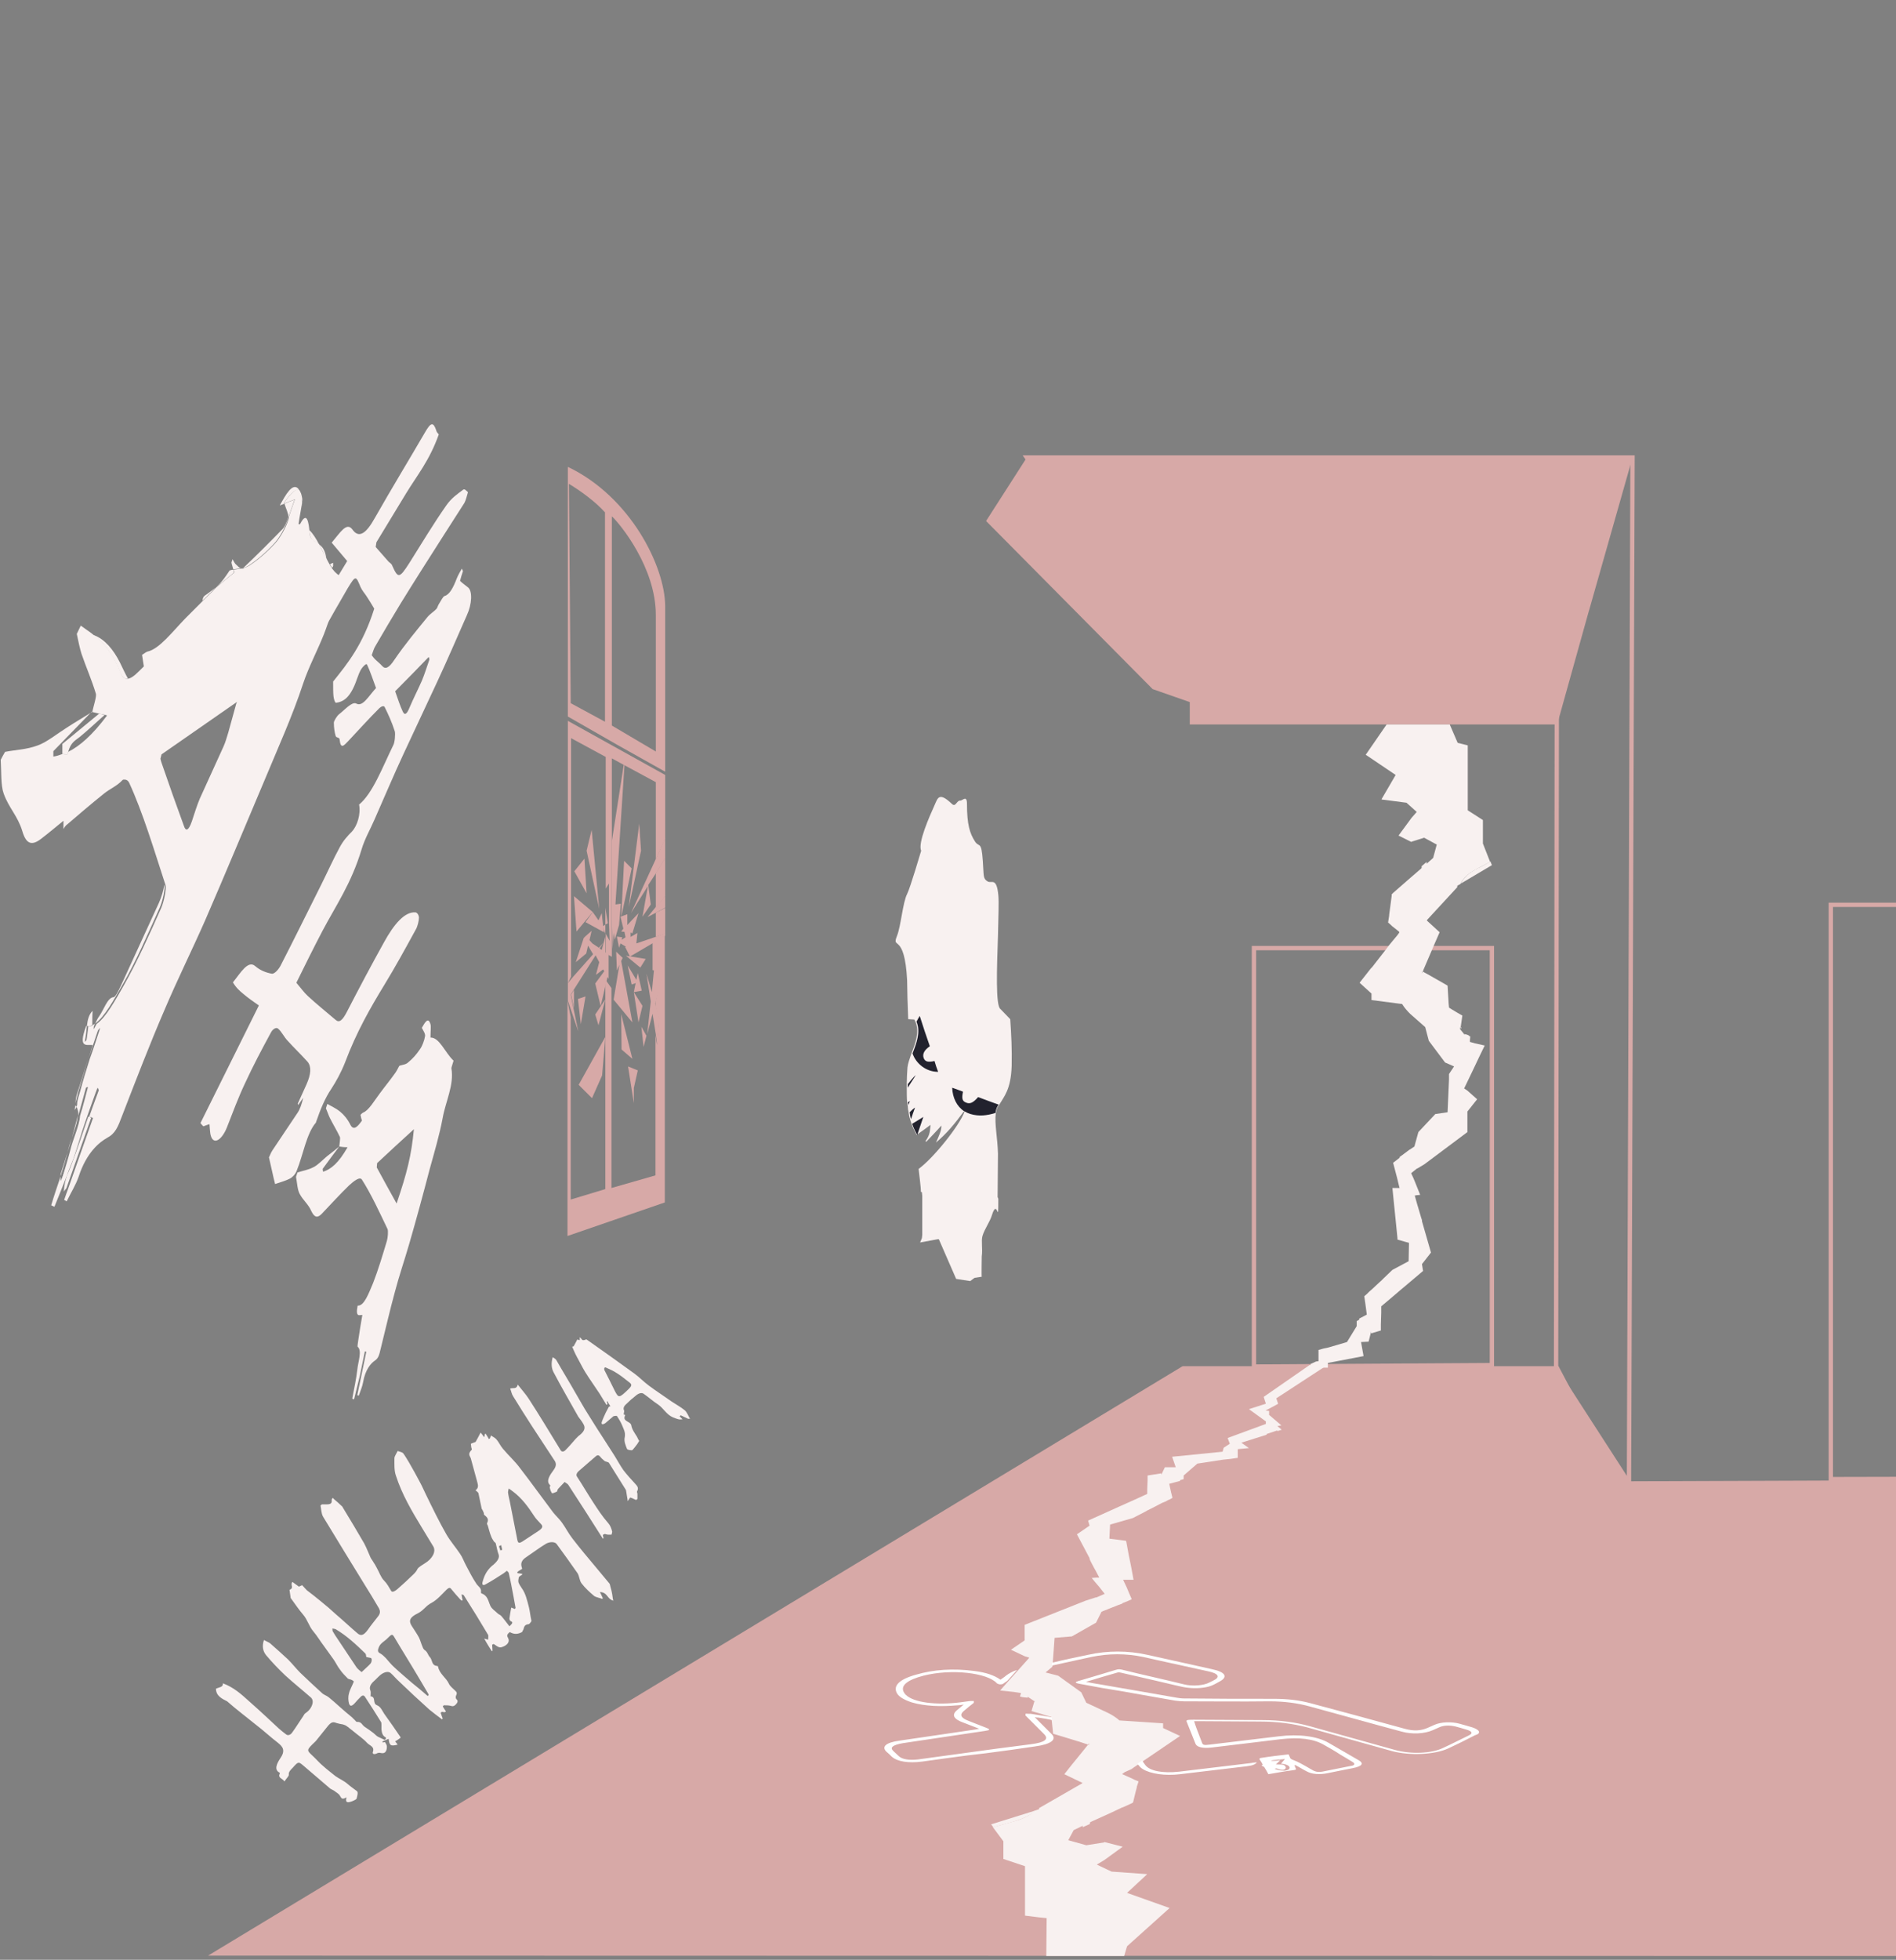 <svg width="544" height="562" viewBox="0 0 544 562" fill="none" xmlns="http://www.w3.org/2000/svg">
<rect x="0" y="0" width="544" height="562" fill="#808080" stroke="none"/>
<g clip-path="url(#clip0)">
<path d="M837.188 476.09V560.813L514.851 560.917L59.688 560.813L339.303 391.781H446.473L467.783 424.781L637.538 424.16L656.882 435.642L694.33 453.642L696.502 454.677L699.916 454.987L712.846 456.228L714.295 456.332L716.053 456.228L727.846 454.78L729.915 454.47L734.984 453.746L752.57 451.884L771.811 446.815L772.845 446.504L773.673 446.918L833.568 475.263L837.188 476.09Z" fill="#D7A9A7"/>
<path d="M341.888 199.37L446.679 197.404L446.472 391.781L467.368 431.298L468.403 131.198H294.613L341.888 199.37Z" stroke="#D7A9A7" stroke-width="1.245" stroke-miterlimit="10"/>
<path d="M468.402 131.198L455.989 174.853L455.886 175.163L446.782 207.749H341.371V201.335L330.716 197.611L282.924 149.405L294.613 131.198H468.402Z" fill="#D7A9A7"/>
<path d="M525.298 259.473H618.399V423.953L525.298 424.16V259.473V259.473Z" stroke="#D7A9A7" stroke-width="1.245" stroke-miterlimit="10"/>
<path d="M359.784 271.886H428.059V391.471L359.784 391.885V271.886Z" stroke="#D7A9A7" stroke-width="1.245" stroke-miterlimit="10"/>
<path d="M366.509 408.953L367.751 409.988L366.509 410.401V410.195L363.406 411.229V411.436L356.165 413.712L358.337 415.263L356.165 415.47L355.13 415.574V418.057L353.062 418.367L350.993 418.574L343.545 419.712L339.614 423.125V424.16L338.579 424.47V424.677L335.476 425.505L335.993 427.884L336.407 429.539L335.476 430.056L335.165 430.16L334.441 430.574L333.407 430.987L331.234 432.125L329.372 433.056L329.166 433.16L328.648 433.47L325.028 435.332L318.511 437.194L318.304 441.229L319.959 441.436L323.062 441.849L323.166 442.16L323.89 446.091L324.51 449.091L325.235 453.022H322.235L322.338 453.228L323.269 455.194L323.786 456.435L324.717 458.608L323.579 459.125L322.028 459.746V459.849L320.89 460.263L317.993 461.401L317.786 461.504L316.442 462.021L316.028 462.228L314.476 465.332L307.545 469.263L302.58 469.676L302.063 476.814L301.959 477.642V477.952L299.994 479.607L303.614 480.538L310.235 485.297L311.683 488.297L317.89 491.193C319.131 491.814 320.269 492.538 321.2 493.366L333.717 494.193V495.538L338.579 497.814L333.717 501.124L327.924 505.055L326.579 505.986L325.338 506.814L324.614 507.331L322.752 508.159L322.028 508.676V508.779L322.959 509.193L325.028 510.124L325.648 510.435L326.683 510.848L326.166 512.4V512.607L325.855 513.745L325.131 516.745L325.028 516.952L324.407 517.262L322.131 518.296H322.028L318.511 519.952L313.028 522.434L312.718 522.641V523.055L310.649 523.986V523.572L308.063 524.814L306.511 527.71L311.683 529.158L316.855 528.331V528.227L322.131 529.572L316.855 533.4L314.787 534.641V534.745L318.924 536.71L329.062 537.434C329.062 537.434 329.062 537.434 329.062 537.538L323.373 542.813L335.579 547.158L323.373 558.124L322.545 560.917H300.201L300.304 550.055L298.235 549.848L294.097 549.331V535.158L287.891 533.089V528.021L284.891 523.986C286.753 523.469 288.615 522.952 290.477 522.434C293.58 521.607 295.649 520.572 296.89 519.228L298.132 518.814V518.503L310.545 511.366V511.262L305.373 508.779L307.338 506.297L308.683 504.642L312.2 500.297L312.511 500.4V499.883L312.2 500.297L310.338 499.676L303.925 497.711L302.166 497.193L301.752 493.262L301.649 492.435V492.331L300.408 492.021L298.132 491.297L296.994 490.987L295.959 490.676L296.787 487.883C296.89 487.987 296.994 488.09 296.994 488.193C296.89 487.987 296.89 487.883 296.787 487.676V487.883C296.787 487.883 296.787 487.78 296.683 487.78L294.821 486.538L294.925 486.849L293.89 486.745L293.063 486.642C293.063 486.642 293.063 486.642 293.063 486.538H292.856H292.649L292.856 485.814L292.959 485.504L290.891 485.194L286.96 484.78L289.132 482.297L291.822 479.297L295.339 475.366L293.994 474.952L290.063 473.09L293.994 470.401V465.952L311.476 459.021L314.373 458.09H314.58L316.959 457.056L316.131 456.022L315.407 455.091L314.787 454.366L314.166 453.642L313.235 452.504L314.683 452.401H315.407L314.373 450.435L313.959 449.711L312.821 447.539L312.614 447.022V446.815L308.994 439.987L312.614 437.505L312.2 436.056L321.614 431.815L325.545 430.056L329.166 428.401V426.953L329.269 424.47V423.125L333.2 422.505V422.919L334.234 420.746H337.338L336.303 417.746L350.786 416.298L351.096 415.16L352.855 414.022L352.234 412.367L363.199 408.333V407.608L358.337 404.091L363.199 402.539L362.579 400.574L375.716 391.471H380.785L366.199 400.988L366.716 402.539L366.199 402.85L363.096 404.505L364.13 404.608V405.746L367.647 408.746L366.509 408.953Z" fill="#F8F1F0"/>
<path d="M296.994 519.227C295.753 520.572 293.684 521.503 290.581 522.434C288.719 522.951 286.857 523.469 284.995 523.986L284.374 523.158L296.994 519.227Z" fill="#F8F1F0"/>
<path d="M312.718 499.883V500.4L312.407 500.297L312.718 499.883Z" fill="#F8F1F0"/>
<path d="M297.201 488.193C297.201 488.09 297.098 487.987 296.994 487.883V487.676C297.098 487.883 297.201 488.09 297.201 488.193Z" fill="#F8F1F0"/>
<path d="M312.718 499.883V500.4L312.407 500.297L312.718 499.883Z" fill="#F8F1F0"/>
<path d="M297.201 488.193C297.201 488.09 297.098 487.987 296.994 487.883V487.676C297.098 487.883 297.201 488.09 297.201 488.193Z" fill="#F8F1F0"/>
<path d="M61.964 484.263C62.791 483.849 64.136 483.849 63.929 482.711C67.033 483.849 69.205 485.814 71.377 487.78C73.24 489.435 75.102 491.09 76.963 492.849C77.998 493.78 78.929 494.711 79.963 495.642C80.688 496.263 81.412 496.883 82.136 497.4C82.55 497.711 83.274 497.607 83.791 496.883C84.929 495.332 85.86 493.78 86.998 492.125C87.205 491.814 87.308 491.504 87.618 491.297C88.86 490.47 89.481 489.435 89.687 488.401C89.791 487.883 89.687 487.263 89.274 486.849C86.791 484.676 84.205 482.608 81.826 480.435C79.86 478.573 77.998 476.608 76.343 474.642C75.515 473.608 75.102 472.263 75.722 470.297C76.446 470.711 77.067 470.918 77.481 471.228C79.239 472.78 80.998 474.332 82.653 475.883C83.894 477.125 84.929 478.47 86.17 479.711C88.239 481.677 90.308 483.642 92.377 485.504C92.894 486.021 93.722 486.228 94.343 486.745C95.377 487.573 96.411 488.504 97.446 489.435C98.584 490.469 99.825 491.504 100.963 492.435C101.273 492.745 101.584 493.056 101.894 493.366C101.997 493.469 102.204 493.78 102.411 493.78C103.756 493.676 103.859 494.711 104.687 495.228C105.515 495.745 106.342 496.366 107.17 496.987C107.584 497.297 107.894 497.711 108.411 498.021C109.032 498.331 109.756 498.642 110.377 498.952C110.48 498.849 110.583 498.745 110.687 498.642C110.687 498.538 110.79 498.331 110.687 498.228C109.756 497.814 109.549 496.883 109.446 495.952C109.446 495.538 109.446 495.021 109.446 494.607C109.446 494.297 109.446 493.883 109.239 493.676C107.79 491.297 106.239 488.918 104.687 486.539C104.377 486.125 103.963 486.021 103.342 486.745C102.825 487.263 102.308 487.78 101.894 488.297C100.963 489.332 100.446 489.435 100.135 488.504C99.928 487.676 99.825 486.642 100.135 485.608C100.342 484.573 101.066 483.435 101.48 482.297C101.584 482.09 101.17 481.883 100.963 481.78C100.653 481.573 100.135 481.573 99.825 481.366C98.998 480.539 98.17 479.711 97.549 478.78C96.825 477.849 96.411 476.918 95.791 475.987C94.86 474.642 93.825 473.297 92.894 471.953C91.86 470.608 91.032 469.159 89.894 467.815C88.653 466.366 88.239 464.504 86.998 463.056C85.756 461.608 84.722 460.056 83.584 458.504C83.481 458.401 83.377 458.298 83.377 458.091C83.274 457.367 83.17 456.642 83.067 455.918C84.515 455.298 83.17 454.573 83.894 453.642C84.515 454.056 85.136 454.573 85.756 454.987C85.86 454.987 86.17 454.78 86.688 454.573C87.101 454.987 87.515 455.504 88.032 456.022C89.377 457.056 90.722 458.091 91.963 459.125C93.515 460.366 94.963 461.608 96.411 462.953C98.48 464.711 100.446 466.573 102.515 468.332C103.549 469.263 104.377 468.953 105.515 467.401C106.446 466.056 107.48 464.815 108.515 463.47C109.239 462.539 109.032 461.815 108.721 461.194C107.377 458.918 106.032 456.642 104.584 454.367C100.653 447.953 96.618 441.436 92.687 434.919C92.17 433.988 92.17 432.746 91.963 431.712C92.067 431.608 92.273 431.505 92.377 431.401C92.791 431.401 93.308 431.401 93.722 431.401C94.86 431.401 95.273 431.091 95.17 430.16C95.17 430.057 95.17 429.85 95.48 429.539C95.687 429.746 95.791 429.85 95.998 430.057C96.618 430.574 97.239 431.091 97.86 431.712C98.067 431.919 98.273 432.022 98.377 432.332C100.446 435.746 102.515 439.16 104.48 442.574C105.204 443.918 105.722 445.367 106.342 446.711C106.549 447.125 106.859 447.436 107.066 447.849C107.48 448.47 107.79 448.987 108.101 449.608C108.825 450.849 109.239 452.298 110.17 453.229C111.101 454.16 111.618 455.194 112.239 456.229C112.549 456.746 113.377 456.229 113.894 455.815C115.032 454.78 116.273 453.746 117.307 452.711C118.238 451.78 119.273 451.056 119.79 449.918C120.101 449.401 121.135 448.78 121.963 448.263C124.031 447.022 125.169 444.953 124.342 443.505C123.307 441.746 122.169 439.987 121.135 438.229C118.238 433.47 115.342 428.608 113.583 423.126C113.066 421.677 113.17 419.815 113.17 418.16C113.17 417.643 113.687 416.919 114.101 416.091C114.618 416.298 115.342 416.402 115.652 416.712C116.273 417.539 116.79 418.471 117.307 419.298C118.445 421.264 119.48 423.126 120.514 425.091C121.135 426.229 121.652 427.47 122.273 428.712C124.135 432.539 125.997 436.367 128.066 439.987C129.204 441.953 130.755 443.712 131.997 445.574C132.721 446.608 133.135 447.849 133.755 448.987C134.686 450.746 135.617 452.608 136.755 454.263C137.273 454.987 138.204 455.401 137.997 456.642C137.997 456.746 138.1 456.953 138.204 456.953C139.962 457.573 140.066 459.125 140.686 460.47C141.1 461.401 142.031 461.918 142.755 462.642C143.066 462.953 143.479 463.056 143.79 463.366C144.617 464.297 145.341 465.332 146.169 466.366C146.79 465.746 147.41 465.228 146.583 464.918C146.272 464.815 146.169 464.401 146.169 464.091C146.272 463.16 146.479 462.229 146.686 460.987C146.996 461.091 147.41 461.297 147.721 461.401C147.824 461.297 147.824 461.194 147.927 461.091C147.721 459.953 147.514 458.815 147.307 457.677C146.893 455.504 146.479 453.229 145.962 451.056C145.859 450.746 145.548 450.642 145.445 450.436C145.134 450.642 144.824 450.953 144.514 451.16C142.859 452.194 141.203 453.332 139.445 454.263C138.617 454.78 138.307 454.47 138.41 453.849C138.824 452.194 139.445 450.539 141.203 448.987C141.41 448.884 141.617 448.677 141.721 448.574C142.755 447.643 143.376 446.712 143.066 445.78C142.652 444.746 142.548 443.712 142.238 442.574C142.135 442.367 141.928 442.263 141.721 442.056C141.41 441.539 141.1 441.125 140.893 440.505C140.479 439.47 140.272 438.539 139.962 437.505C139.859 437.298 139.652 436.987 139.755 436.781C140.376 435.539 139.652 435.022 138.928 434.401C138.824 434.298 138.824 434.091 138.824 433.884C138.721 433.677 138.617 433.367 138.514 433.16C138.41 432.953 138.307 432.85 138.204 432.643C137.893 431.194 137.583 429.643 137.273 428.195C137.169 427.884 136.755 427.677 136.445 427.367C137.376 426.643 137.169 425.919 136.962 425.091C136.342 422.815 135.721 420.539 135.1 418.264C134.893 417.539 134.066 417.022 135.307 415.781C135.514 415.574 135.204 415.264 135.204 414.953C135.204 414.643 135.1 414.333 135.1 414.022C135.514 413.815 135.928 413.712 136.445 413.505C136.859 412.781 137.376 411.85 137.893 410.815C138.307 411.333 138.617 411.643 138.824 412.057C138.928 412.057 139.031 411.953 139.031 411.953C139.031 411.746 139.031 411.54 139.135 411.229C139.238 411.229 139.238 411.126 139.341 411.126C139.548 411.436 139.652 411.643 139.859 411.953C139.962 412.16 140.169 412.471 140.272 412.677C140.376 412.574 140.479 412.574 140.583 412.471C140.686 412.264 140.686 412.057 140.893 411.643C141.41 412.057 142.031 412.264 142.445 412.781C143.169 413.608 143.583 414.643 144.307 415.471C145.859 417.333 147.721 418.988 149.169 420.953C152.376 425.091 155.479 429.436 158.686 433.677C159.513 434.712 160.548 435.643 161.272 436.677C162.306 438.125 163.134 439.781 164.272 441.229C166.341 443.918 168.513 446.505 170.686 449.091C172.03 450.746 173.479 452.401 174.823 454.056C175.03 454.263 175.03 454.677 175.134 454.987C175.341 455.711 175.548 456.436 175.651 457.16C175.754 457.677 175.754 458.194 175.961 459.022C174.099 458.504 174.41 456.642 172.134 456.539C172.444 457.263 172.755 457.78 172.961 458.298C172.858 458.401 172.858 458.504 172.755 458.504C172.03 458.194 171.099 458.091 170.479 457.677C169.134 456.539 167.893 455.401 166.858 454.056C166.237 453.229 166.237 451.987 165.72 451.16C163.755 448.367 161.789 445.574 159.72 442.78C159.203 442.056 157.651 442.056 156.513 442.78C154.651 443.918 152.893 445.263 151.031 446.505C149.583 447.436 149.376 448.367 149.686 449.401C149.79 449.608 149.79 449.711 149.79 449.918C146.376 451.78 150.41 450.849 149.79 451.573C149.479 451.78 148.962 452.091 148.858 452.298C148.755 452.815 148.652 453.332 148.755 453.746C148.962 454.367 149.376 454.884 149.686 455.401C150.824 456.953 151.238 458.918 151.755 460.884C152.065 462.125 152.169 463.47 152.479 464.815C152.479 465.022 151.858 465.746 151.755 465.746C150.514 465.849 150.41 466.47 150.203 467.194C150.1 467.504 149.893 467.711 149.79 468.022C148.238 468.849 147.203 468.539 146.272 468.022C145.341 468.746 145.445 469.159 145.755 469.677C146.376 470.711 145.652 471.849 143.893 472.366C143.479 472.47 143.066 472.366 142.755 472.159C142.341 471.953 142.031 471.642 141.617 471.435C141.514 471.539 141.41 471.539 141.203 471.642C141.203 472.263 141.307 472.78 141.307 473.401C141.203 473.401 141.203 473.504 141.1 473.504C140.376 472.366 139.652 471.228 138.928 469.884C139.341 469.987 139.548 470.09 140.066 470.194C140.066 469.573 140.169 469.159 140.066 468.849C137.79 465.022 135.514 461.298 133.135 457.573C133.031 457.367 132.824 457.263 132.411 457.263C132.514 457.78 132.617 458.401 132.721 458.918C132.617 458.918 132.514 459.022 132.514 459.022C132.411 458.918 132.204 458.815 132.1 458.711C131.169 457.677 130.238 456.642 129.411 455.608C129.1 455.194 128.687 455.298 128.066 455.918C126.721 457.263 125.376 458.815 123.825 459.642C122.169 460.47 121.549 461.815 119.894 462.642C117.514 463.78 117.204 464.815 118.135 466.263C118.859 467.401 119.583 468.435 120.204 469.573C120.618 470.401 120.825 471.332 121.238 472.263C121.342 472.573 121.549 472.987 121.859 473.194C122.687 473.711 122.79 474.642 123.307 475.159C124.135 475.987 123.721 477.642 125.48 477.746C125.583 477.746 125.687 477.849 125.687 477.952C126.1 480.021 127.962 481.056 128.79 482.814C129.1 483.539 129.928 484.159 130.549 484.78C130.962 485.194 131.273 485.401 130.859 486.228C130.652 486.642 130.755 487.159 131.066 487.366C131.48 487.78 131.273 488.297 130.755 488.814C130.031 489.538 129.618 489.228 129.1 489.125C128.583 489.021 127.962 489.021 127.342 489.021C127.238 489.125 127.135 489.228 127.031 489.332C127.342 489.849 127.652 490.366 127.962 490.78C127.859 490.883 127.756 490.883 127.652 490.987C127.342 490.987 127.135 490.987 126.824 490.883C126.721 490.987 126.618 491.09 126.411 491.09C126.618 491.711 126.825 492.332 127.031 492.849C126.928 492.952 126.824 492.952 126.824 493.056C125.583 492.125 124.342 491.194 123.204 490.263C120.204 487.573 117.307 484.883 114.411 482.09C113.583 481.366 112.963 480.539 112.135 479.814C111.514 479.194 110.273 479.401 109.135 480.332C108.411 480.952 107.79 481.677 107.066 482.297C106.239 483.125 105.928 483.952 106.239 484.676C106.446 485.09 106.342 485.711 106.342 486.228C106.342 486.332 106.239 486.435 106.342 486.435C107.997 486.642 106.756 488.504 108.204 489.021C109.239 489.435 109.652 490.573 110.273 491.504C111.825 493.676 113.377 495.849 114.825 498.021C114.928 498.125 114.928 498.228 114.928 498.331C114.411 498.745 113.894 499.056 113.377 499.366C113.687 499.78 113.894 499.987 114.101 500.297C112.135 500.814 111.721 500.607 111.514 498.642C110.894 498.849 110.377 499.159 109.756 499.366C109.756 499.469 109.756 499.573 109.756 499.676C110.066 499.676 110.273 499.573 110.48 499.573C110.687 499.987 110.997 500.4 110.997 500.814C110.997 501.228 110.997 501.745 110.687 502.262C110.273 502.883 109.652 502.78 109.135 502.676C108.825 502.573 108.308 502.676 107.997 502.883C107.17 503.193 106.859 502.883 106.963 502.469C107.584 500.814 106.032 500.607 105.308 499.78C104.17 498.538 102.722 497.607 101.377 496.469C100.653 495.952 100.032 495.332 99.204 494.814C98.998 494.711 98.687 494.607 98.377 494.504C97.756 494.4 97.135 494.297 96.515 494.09C95.48 493.676 94.963 493.883 94.032 495.021C92.894 496.469 91.756 497.814 90.618 499.262C90.515 499.366 90.515 499.366 90.412 499.469C87.929 501.849 87.929 501.849 89.584 503.4C90.722 504.435 91.653 505.573 92.791 506.504C93.825 507.435 95.067 508.366 96.204 509.297C97.342 510.124 98.687 510.642 99.722 511.573C100.549 512.297 101.48 512.917 102.411 513.642C102.825 513.952 102.515 514.986 102.308 515.814C102.204 516.021 101.377 516.435 100.756 516.642C99.411 517.055 99.101 516.745 99.411 515.4C98.067 516.228 97.963 515.607 97.549 514.986C97.239 514.366 96.515 514.055 95.894 513.538C95.584 513.331 95.067 513.124 94.756 512.917C92.067 510.642 89.481 508.366 86.894 506.193C85.653 505.159 85.549 505.159 83.998 506.918C83.377 507.538 82.757 508.159 82.86 508.883C82.963 509.297 82.136 510.021 81.619 510.849C80.998 509.918 79.653 509.918 80.274 508.573C80.274 508.469 80.274 508.469 80.274 508.366C78.515 507.538 79.446 505.676 80.481 504.124C82.032 501.849 80.998 500.814 79.757 499.78C77.584 498.125 75.619 496.263 73.446 494.607C70.653 492.332 67.86 490.263 65.171 487.883C63.722 487.159 61.964 486.332 61.964 484.263ZM122.687 486.332C122.79 486.228 122.894 486.228 122.997 486.125C122.894 485.918 122.894 485.608 122.687 485.401C121.859 484.056 121.135 482.711 120.307 481.366C117.928 477.332 115.445 473.401 113.066 469.366C112.549 468.539 112.342 468.642 111.308 469.677C110.997 469.987 110.687 470.297 110.377 470.504C109.549 471.125 108.928 471.642 108.618 472.573C108.204 473.608 108.618 473.918 109.239 474.228C109.756 474.539 110.273 475.056 110.687 475.47C111.514 476.401 112.239 477.332 113.17 478.159C114.825 479.711 116.583 481.159 118.238 482.608C119.687 483.745 121.135 484.987 122.687 486.332ZM145.962 426.85C145.859 427.367 145.755 427.677 145.755 427.884C145.859 428.815 146.065 429.643 146.272 430.574C146.996 434.298 147.721 437.919 148.445 441.643C148.652 442.574 148.962 442.677 150.203 441.849C151.652 440.918 152.996 439.987 154.445 439.056C155.686 438.229 155.893 437.712 155.169 436.987C154.548 436.263 153.824 435.643 153.307 434.815C151.548 432.125 149.686 429.539 146.996 427.574C146.686 427.367 146.479 427.16 145.962 426.85ZM105.101 475.159C104.997 474.952 105.101 474.435 104.791 474.125C102.204 471.642 99.618 469.159 96.308 467.194C96.101 467.091 95.791 467.091 95.377 466.987C95.377 467.401 95.377 467.608 95.48 467.815C95.894 468.539 96.411 469.366 96.929 470.09C98.687 472.78 100.549 475.47 102.308 478.159C102.722 478.677 103.239 479.09 103.756 479.504C104.584 478.677 105.618 477.849 106.342 477.021C106.653 476.608 106.756 475.883 106.549 475.573C106.446 475.366 105.722 475.366 105.101 475.159ZM143.79 443.091C143.583 443.194 143.376 443.298 143.169 443.401C143.272 443.815 143.479 444.229 143.583 444.643C143.583 444.643 143.893 444.436 144.1 444.436C143.997 443.918 143.893 443.505 143.79 443.091Z" fill="#F8F1F0"/>
<path d="M172.961 440.194C173.064 440.504 173.064 440.815 173.167 441.125C173.064 441.125 172.961 441.229 172.961 441.229C169.754 436.16 166.444 430.987 163.133 425.918C162.926 425.505 162.409 425.298 161.995 424.987C161.375 425.608 160.754 426.332 160.133 426.953C159.926 427.16 159.926 427.677 159.72 427.78C159.306 427.987 158.478 428.298 158.375 428.194C158.064 427.781 157.857 427.16 157.754 426.643C157.651 426.436 157.961 426.125 157.858 425.918C156.513 424.781 157.754 423.022 158.892 421.47C159.616 420.436 159.616 419.712 159.202 418.988C157.03 415.677 154.858 412.367 152.685 409.057C150.823 406.16 148.961 403.264 147.203 400.367C146.789 399.746 146.685 398.919 146.375 398.195C147.203 397.884 148.237 398.505 148.547 397.057C149.582 398.402 150.823 399.746 151.754 401.195C154.754 405.85 157.651 410.608 160.547 415.367C160.651 415.574 160.754 415.677 160.857 415.884C161.168 416.401 161.788 416.401 162.409 415.677C163.444 414.643 164.271 413.608 165.202 412.574C165.409 412.367 165.719 412.057 165.926 411.85C167.478 410.712 168.099 409.677 167.478 408.539C167.064 407.712 166.444 406.988 165.926 406.264C163.547 402.022 161.064 397.781 158.789 393.436C158.271 392.402 158.064 391.057 158.582 389.195C159.099 389.505 159.409 389.712 159.616 390.022C161.375 393.126 163.237 396.126 164.995 399.229C166.237 401.298 167.375 403.47 168.719 405.539C170.374 408.229 172.03 410.815 173.788 413.505C174.616 414.85 175.547 416.194 176.374 417.539C177.202 418.884 177.926 420.229 178.857 421.574C179.891 422.918 181.029 424.16 182.167 425.401C182.685 426.022 183.409 426.539 182.788 427.677C182.685 427.884 182.891 428.091 182.891 428.401C182.891 428.918 182.891 429.332 182.891 429.849C182.788 429.953 182.581 430.056 182.478 430.16C182.167 429.953 181.753 429.849 181.443 429.643C181.236 429.539 181.029 429.539 180.822 429.436C180.616 429.643 180.512 429.953 180.098 430.47C179.995 429.436 179.788 428.608 179.685 427.78C179.685 427.574 179.581 427.367 179.581 427.263C177.926 424.677 176.374 422.091 174.719 419.505C174.512 419.194 173.685 419.194 173.374 418.884C172.857 418.47 172.443 418.056 172.03 417.539C171.719 417.229 171.305 417.229 170.788 417.746C169.237 419.091 167.685 420.436 166.133 421.781C165.409 422.401 165.202 423.022 165.616 423.539C167.168 425.918 168.616 428.401 170.168 430.78C171.512 432.849 172.857 434.918 174.512 436.78C175.133 437.505 175.443 438.332 175.65 439.263C175.65 439.47 175.547 439.78 175.443 440.091C175.133 440.091 174.823 440.091 174.512 440.091C174.202 440.091 173.892 439.987 173.581 439.884C173.167 439.987 173.064 440.091 172.961 440.194Z" fill="#F8F1F0"/>
<path d="M197.478 406.884C196.753 406.574 196.029 406.16 195.305 405.85C195.202 405.953 195.098 406.057 194.995 406.16C195.305 406.471 195.512 406.677 195.822 406.988C194.788 407.195 194.271 406.884 193.133 406.471C191.167 405.643 190.443 403.884 188.788 402.747C187.34 401.815 186.099 400.678 184.754 399.747C184.133 399.229 183.202 399.54 182.374 400.264C181.443 400.988 180.512 401.815 179.685 402.643C178.961 403.264 178.754 403.884 179.064 404.505C179.168 404.712 178.961 405.126 178.961 405.643C178.961 405.643 179.478 405.746 179.375 405.85C178.444 407.712 180.926 407.505 181.133 408.746C181.34 409.988 182.168 411.022 182.788 412.057C182.995 412.471 183.202 412.988 183.409 413.195C182.995 413.919 182.685 414.333 182.271 414.85C181.961 415.264 181.443 415.884 181.34 415.884C180.823 415.884 179.995 415.781 179.892 415.47C179.478 414.436 178.961 413.298 179.271 412.057C179.478 410.712 178.961 409.884 178.547 408.85C178.133 407.815 177.616 406.988 176.995 406.057C176.892 405.953 176.168 406.057 175.961 406.16C175.237 406.781 174.513 407.402 173.788 408.022C173.582 408.229 173.064 408.436 172.857 408.436C172.651 408.436 172.547 408.022 172.651 407.815C172.961 406.884 173.375 406.057 173.788 405.126C174.099 404.505 174.409 403.988 174.719 403.367C174.719 403.367 174.926 403.367 175.133 403.264C174.823 402.747 174.513 402.333 174.306 401.815C174.202 401.815 174.202 401.919 174.099 401.919C174.202 402.126 174.202 402.436 174.306 402.643C174.202 402.746 174.099 402.747 173.995 402.85C173.375 401.815 172.651 400.678 172.03 399.643C170.685 397.574 169.237 395.609 167.892 393.436C167.064 392.091 166.34 390.54 165.513 389.091C164.996 388.16 164.582 387.126 164.168 386.195C164.271 386.195 164.375 386.092 164.582 386.092C164.892 385.471 165.306 384.85 165.616 384.126C165.72 384.126 165.927 384.229 166.34 384.333C166.34 384.023 166.34 383.712 166.34 383.505C166.961 383.712 166.754 384.747 168.099 384.126C168.202 384.023 168.513 384.229 168.616 384.333C173.064 387.436 177.512 390.643 181.961 393.85C183.409 394.885 184.65 396.229 186.202 397.367C188.271 398.919 190.547 400.367 192.719 401.919C193.96 402.746 195.305 403.471 196.443 404.402C197.167 405.022 197.478 406.057 197.995 406.884C197.581 406.781 197.478 406.884 197.478 406.884ZM173.685 392.091C173.582 392.195 173.478 392.195 173.375 392.298C173.375 392.505 173.375 392.712 173.375 392.816C174.409 394.781 175.34 396.747 176.375 398.816C177.513 400.988 177.616 400.988 180.409 398.298C181.237 397.471 181.34 397.057 180.719 396.54C179.478 395.609 178.444 394.678 177.099 393.85C176.064 393.126 174.823 392.609 173.685 392.091Z" fill="#F8F1F0"/>
<path d="M28.448 204.646C24.93 207.542 21.413 210.439 17.896 213.335V216.232C18.31 216.232 18.827 216.232 19.344 216.335C19.448 216.025 19.448 215.818 19.551 215.611C20.379 212.715 21.724 212.301 22.965 211.266C25.241 209.404 27.62 207.129 29.999 205.06C29.482 204.853 28.965 204.749 28.448 204.646ZM17.379 336.747V337.265C18.206 334.782 18.931 332.196 19.551 329.713C20.275 326.61 22.137 322.782 22.344 319.886C20.896 325.679 19.137 331.265 17.379 336.747ZM21.62 316.989C21.62 316.989 21.62 316.886 21.62 316.989C21.517 317.403 21.517 317.817 21.413 318.334C21.62 318.024 21.827 317.713 21.93 317.403C21.827 317.196 21.724 317.093 21.62 316.989ZM22.034 313.886C21.827 314.61 21.724 315.334 21.62 316.368C21.827 315.541 22.241 314.093 22.448 313.162C23.379 310.058 24.31 307.058 25.241 303.748C24.206 307.162 23.172 310.472 22.034 313.886ZM25.344 320.196C23.793 324.644 22.344 329.092 20.689 333.437C20.275 334.679 19.758 335.816 19.241 337.058C18.724 338.506 18.413 339.954 18.31 341.713C18.517 341.403 18.724 341.092 19.034 340.782C21.413 334.058 23.793 327.23 26.172 320.506C25.861 320.506 25.655 320.299 25.344 320.196ZM24.93 294.231C25.448 294.334 25.965 294.231 26.482 294.024C26.482 292.265 26.482 291.024 26.586 289.886C25.551 290.817 25.137 292.369 24.93 294.231ZM34.447 190.06C32.482 186.129 29.999 183.336 27.103 182.198C26.999 182.198 26.999 182.198 26.896 182.198C27.827 182.922 28.758 183.646 29.585 184.577C31.448 186.75 33.206 189.439 34.447 192.75C35.068 194.301 35.792 194.818 36.723 194.612C35.896 193.163 35.172 191.508 34.447 190.06ZM47.171 253.68C46.861 255.438 46.344 257.197 45.62 258.852C42.309 265.99 39.103 273.128 35.792 280.266C34.758 282.438 33.31 285.955 32.586 285.955C30.827 286.059 29.792 289.576 28.448 291.438C28.034 291.955 27.724 292.679 27.31 293.507C29.999 291.645 32.689 286.679 35.068 282.541C38.999 275.817 42.413 267.852 45.827 260.3C46.654 258.438 47.482 254.714 47.171 253.68ZM59.481 170.302C58.757 170.819 58.137 171.026 58.137 172.267C59.378 171.026 60.723 169.681 61.964 168.44C61.137 169.06 60.309 169.681 59.481 170.302ZM67.757 161.922C67.343 161.612 67.033 160.888 66.723 160.371C66.619 160.681 66.516 160.991 66.412 161.302C66.516 161.922 66.723 162.44 66.93 163.267C67.654 163.164 68.378 163.06 69.102 162.957C68.585 162.853 68.171 162.233 67.757 161.922ZM82.24 149.612C81.929 150.44 81.515 151.267 81.102 151.681C77.378 155.509 73.55 159.336 69.826 162.853C70.343 162.75 70.757 162.543 71.274 162.233C73.653 160.681 76.24 158.509 78.722 155.819C80.067 154.371 81.826 151.371 82.55 148.991C82.653 148.785 82.653 148.474 82.653 148.267C82.55 148.785 82.446 149.198 82.24 149.612ZM85.55 140.095C83.895 138.44 82.033 141.75 80.274 144.957C80.688 144.75 81.102 144.647 81.619 144.44C81.619 144.336 81.515 144.233 81.515 144.129C83.067 141.957 84.826 139.888 85.86 140.716C85.757 140.509 85.653 140.199 85.55 140.095ZM86.688 144.44C86.688 144.543 86.688 144.647 86.584 144.854L86.688 144.75C86.688 144.647 86.688 144.543 86.688 144.44ZM91.55 156.129C92.274 157.371 92.894 158.819 93.619 160.164C93.619 160.164 93.619 160.164 93.619 160.06C93.308 157.784 92.481 156.75 91.55 156.129ZM94.653 161.819C94.86 162.129 95.067 162.44 95.274 162.853C95.377 162.646 95.481 162.543 95.584 162.336V161.405C95.17 161.509 94.963 161.715 94.653 161.819ZM134.273 168.44C133.549 167.819 132.721 167.302 131.997 166.577C132.204 165.75 132.514 164.715 132.825 163.784C132.721 163.578 132.618 163.267 132.514 163.06C131.997 163.991 131.48 164.819 131.066 165.853C130.032 168.543 128.997 170.508 127.549 170.922C127.135 171.026 126.514 172.267 125.997 173.095C125.687 173.508 125.48 174.336 125.273 174.543C124.446 175.474 123.515 175.888 122.583 177.026C119.377 180.957 116.17 184.784 113.066 189.336C111.618 191.508 110.584 192.025 109.653 190.991C109.032 190.267 108.308 189.75 107.584 189.025C107.273 188.715 106.963 188.301 106.653 187.887C106.963 187.06 107.273 185.922 107.687 185.301C110.067 181.163 112.549 177.026 114.928 173.095C118.756 166.888 122.583 160.888 126.411 154.888C128.687 151.267 130.963 147.854 133.238 144.233C133.652 143.509 133.963 142.164 134.273 141.13C133.859 140.819 133.342 140.095 132.928 140.405C131.273 141.647 129.514 142.785 127.963 145.061C124.342 150.233 120.928 155.922 117.411 161.509C114.618 165.853 114.204 165.957 112.549 162.233C112.342 161.612 111.825 161.405 111.515 161.095C110.273 159.647 109.032 158.302 107.791 156.853L107.998 155.509C110.791 150.854 113.687 146.198 116.48 141.543C119.687 136.268 123.204 132.13 125.894 124.578C125.583 124.164 125.273 123.957 125.17 123.44C124.342 120.957 123.618 121.061 121.963 123.957C117.204 132.13 112.342 140.095 107.584 148.474C104.998 153.129 102.929 154.474 101.067 151.785C99.412 149.612 97.55 152.819 95.17 155.612C96.722 157.474 98.067 159.026 99.618 160.888C98.067 163.474 96.722 165.646 95.481 167.715C95.17 168.336 94.963 168.853 94.963 169.06C95.17 173.508 93.826 177.853 92.17 181.991C94.653 177.543 97.239 172.991 99.722 168.75C102.101 164.819 102.101 165.129 103.446 168.336C103.963 169.474 104.687 170.198 105.205 171.026C106.032 172.267 106.756 173.508 107.377 174.543C104.067 184.991 99.722 190.267 95.584 195.439C95.584 197.301 95.584 198.646 95.688 199.68C95.791 200.508 96.101 201.542 96.412 201.542C98.481 201.232 100.549 200.198 102.412 194.715C102.825 193.577 103.239 192.439 103.756 191.715C104.274 190.991 105.101 190.163 105.308 190.577C106.239 192.543 106.963 194.818 107.894 197.301C105.618 199.784 104.067 202.784 102.205 201.749C100.963 201.129 98.894 203.611 97.239 204.853C96.722 205.267 95.791 206.715 95.791 207.232C95.791 208.68 95.998 210.025 96.308 211.06C96.515 211.68 97.446 211.37 97.446 212.094C97.756 215.094 98.791 213.646 99.929 212.508C102.929 209.301 105.825 206.094 108.825 203.094C109.342 202.577 110.17 202.267 110.377 202.784C111.411 204.853 112.446 207.129 113.273 209.715C113.48 210.439 113.273 212.922 112.86 213.646C109.756 219.956 106.963 227.508 103.032 230.715C103.549 233.508 102.515 236.818 100.963 238.473C99.722 239.714 98.481 241.059 97.446 243.025C95.688 246.232 94.032 249.956 92.274 253.473C88.343 261.335 84.412 269.3 80.481 276.955C79.757 278.3 78.619 279.335 77.998 279.231C76.343 278.921 74.688 278.3 73.24 277.059C71.171 275.197 68.999 279.024 66.826 281.714C67.757 283.265 68.792 284.196 69.826 285.024C71.171 286.162 72.619 287.196 74.274 288.334C68.378 300.127 62.999 311.093 57.516 322.058C57.93 322.575 57.93 322.575 58.343 322.989C58.861 322.782 59.481 322.575 60.102 322.368C60.206 323.299 60.206 324.851 60.516 325.782C61.343 328.368 63.619 326.92 65.067 323.403C66.723 319.162 68.378 314.713 70.24 310.782C72.619 305.61 75.205 300.748 77.791 295.989C78.309 295.058 79.24 294.541 79.757 294.955C80.791 295.783 81.515 297.438 82.55 298.472C84.412 300.541 86.377 302.403 88.239 304.472C89.377 305.817 89.274 307.989 87.929 310.989C87.102 312.851 86.274 314.61 85.446 316.472C85.446 316.575 85.55 316.782 85.55 316.886L86.998 314.817C86.584 316.575 86.067 318.127 85.343 319.162C82.964 322.782 80.584 326.196 78.205 329.817C77.688 330.541 77.274 331.782 77.171 331.886C77.895 334.989 78.412 337.575 78.929 339.541C80.377 339.023 81.722 338.713 83.171 337.989C83.791 337.679 84.722 336.851 85.136 335.713C86.998 331.161 87.929 325.058 90.619 321.955C90.619 321.955 90.722 321.748 90.722 321.644C91.963 318.024 93.308 314.817 95.067 312.231C96.412 310.162 97.86 307.575 98.998 304.679C102.308 295.886 106.239 289.058 110.273 282.438C113.377 277.369 116.377 271.886 119.377 266.404C119.79 265.68 120.204 264.024 120.204 263.197C120.204 262.369 119.687 261.749 119.273 261.645C116.17 261.335 113.066 264.955 110.17 270.231C106.549 276.748 103.032 283.369 99.515 290.196C98.274 292.576 97.343 293.403 96.308 292.472C93.619 290.196 90.929 288.024 88.343 285.645C87.205 284.61 86.274 283.265 85.033 281.817C87.722 276.335 90.102 271.576 92.481 267.024C96.412 259.576 100.756 253.473 103.756 243.542C104.687 240.438 106.239 237.852 107.48 234.956C110.273 228.646 112.963 222.232 115.86 216.025C119.066 209.094 122.273 202.37 125.48 195.439C128.376 189.232 131.17 182.715 133.963 176.405C135.411 173.302 135.618 169.474 134.273 168.44ZM121.032 195.232C119.894 197.818 118.653 200.198 117.515 202.887C116.687 204.956 116.066 205.163 115.549 204.025C114.825 202.474 114.204 200.611 113.377 198.232C116.894 194.715 119.997 191.508 122.997 188.405C123.101 188.612 123.204 188.922 123.204 189.129C122.48 191.198 121.859 193.267 121.032 195.232Z" fill="#F8F1F0"/>
<path d="M97.342 328.782C97.446 327.851 97.653 326.403 97.549 326.093C96.618 324.127 95.584 322.472 94.653 320.61C94.239 319.782 93.928 318.748 93.515 317.817C93.618 317.403 93.825 316.989 93.928 316.575C95.17 317.3 96.411 317.817 97.549 318.748C98.687 319.679 99.722 320.92 100.549 322.575C101.48 324.334 102.618 323.093 103.859 321.334C103.652 320.817 103.549 320.299 103.446 319.679C103.756 319.368 103.963 319.162 104.17 319.058C105.825 318.437 107.376 315.644 109.032 313.472C110.48 311.506 112.032 309.644 113.48 307.576C113.997 306.851 114.411 305.817 114.618 305.61C115.652 305.3 116.48 305.3 117.204 304.576C118.342 303.645 119.48 302.403 120.514 300.851C121.135 300.024 121.755 298.369 121.962 297.127C122.066 296.403 121.445 295.576 121.031 294.748C121.962 293.093 122.893 291.541 123.514 293.714C123.721 294.334 123.514 295.783 123.514 297.541C126.1 297.438 127.755 301.989 130.135 304.162C129.928 304.989 129.514 306.024 129.514 306.334C130.341 311.093 127.859 315.851 127.031 320.506C126.1 325.472 124.652 330.334 123.307 335.196C121.445 342.334 119.48 349.575 117.411 356.713C116.066 361.368 114.514 365.816 113.273 370.575C111.825 375.85 110.583 381.333 109.239 386.712C108.825 388.471 108.618 389.505 107.48 390.23C106.445 390.954 104.79 392.712 104.17 396.436C103.963 397.678 103.342 399.023 102.928 400.264C102.825 400.16 102.618 400.16 102.515 400.057C103.342 395.919 104.273 391.781 105.101 387.643C104.997 387.643 104.79 387.54 104.687 387.54C104.17 389.919 103.756 392.195 103.239 394.574C102.721 396.85 102.101 399.023 101.584 401.298C101.377 401.195 101.273 401.195 101.066 401.091C101.584 398.298 102.204 395.505 102.515 392.816C102.721 390.54 103.963 387.333 102.618 386.195C102.515 386.092 102.721 384.85 102.825 384.126C103.135 381.85 103.549 379.575 103.963 377.092C103.239 376.988 101.894 378.023 102.618 374.402C104.48 374.609 105.825 370.782 107.066 367.885C108.514 364.161 109.756 360.023 110.997 355.885C111.307 354.851 111.411 352.989 111.204 352.471C108.825 347.506 106.549 342.541 103.859 338.299C103.239 337.265 101.377 338.816 100.135 339.954C97.549 342.437 94.859 345.437 92.273 348.127C91.032 349.368 90.204 349.058 89.377 347.403C88.446 345.23 86.998 344.299 85.963 342.334C85.343 341.196 85.239 339.127 84.929 337.472C85.032 337.058 85.239 336.644 85.343 336.23C86.894 335.713 88.446 335.506 89.998 334.679C91.239 334.058 92.584 332.61 93.825 331.575C95.066 330.644 96.204 329.713 97.342 328.782C95.79 330.851 94.135 333.023 92.584 335.196C92.584 335.506 92.687 335.713 92.687 336.023C94.963 335.299 97.135 333.541 99.722 328.989C98.687 328.989 97.963 328.886 97.342 328.782ZM118.756 323.817C115.135 327.127 111.618 330.334 108.204 333.541C108.204 333.954 108.101 334.368 108.101 334.782C109.963 338.196 111.825 341.61 113.79 345.127C116.79 336.334 118.031 331.368 118.756 323.817Z" fill="#F8F1F0"/>
<path d="M17.896 216.232C18.31 216.232 18.827 216.232 19.345 216.335C19.448 216.025 19.448 215.818 19.551 215.611C19.034 215.818 18.413 216.025 17.896 216.232ZM21.62 316.886C21.62 316.679 21.62 316.575 21.62 316.369C21.62 316.575 21.62 316.782 21.62 316.886ZM24.724 311.713C22.862 311.92 22.965 315.024 21.931 317.403C22.345 318.127 22.551 318.955 22.448 319.989C23.172 317.3 24 314.506 24.724 311.713ZM28.344 294.748C26.896 296.093 25.758 297.334 24.31 298.783C24.62 297.231 24.827 295.576 24.931 294.231C24.931 294.231 24.827 294.231 24.724 294.231C22.241 300.955 25.034 299.403 26.586 299.714C26.172 301.058 25.758 302.403 25.344 303.748C26.275 300.851 27.31 297.852 28.344 294.748ZM26.482 294.024C26.482 294.334 26.482 294.748 26.482 295.162C26.793 294.541 27 294.024 27.31 293.61C27 293.714 26.793 293.817 26.482 294.024ZM27.413 311.92C26.896 312.955 26.379 313.782 25.965 314.92C23.379 321.955 20.896 329.196 18.413 336.23C18.103 337.058 17.793 337.885 17.379 338.713V337.368C16.448 340.161 15.517 342.851 14.69 345.644C15 345.747 15.31 345.954 15.62 346.058C16.862 343.058 18 340.058 19.241 337.058C19.758 335.403 20.482 333.851 21.103 332.196C22.241 328.886 23.172 325.472 24.31 322.162C25.448 318.851 26.586 315.748 27.724 312.541C27.62 312.438 27.517 312.127 27.413 311.92ZM17.896 216.232C18.31 216.232 18.827 216.232 19.345 216.335C19.448 216.025 19.448 215.818 19.551 215.611C19.034 215.818 18.413 216.025 17.896 216.232ZM17.896 216.232C18.31 216.232 18.827 216.232 19.345 216.335C19.448 216.025 19.448 215.818 19.551 215.611C19.034 215.818 18.413 216.025 17.896 216.232ZM66.93 163.371C66.619 163.371 66.309 163.474 65.895 163.578C65.585 163.991 64.447 165.853 63.309 167.095C62.895 167.612 62.378 168.026 61.964 168.44C63.619 167.095 65.378 165.647 67.137 164.198C67.033 163.888 67.033 163.578 66.93 163.371ZM69.102 163.06C69.309 163.164 69.619 163.164 69.826 162.957C69.826 162.957 69.826 162.957 69.93 162.853C69.619 162.957 69.309 163.06 69.102 163.06ZM81.619 144.44C82.033 145.888 82.757 147.13 82.757 148.371C83.274 146.923 83.791 145.267 84.516 143.302C83.585 143.612 82.55 144.026 81.619 144.44ZM86.688 142.785C86.481 141.647 86.274 141.026 85.86 140.716C86.171 141.647 86.377 143.199 86.584 144.44C86.688 143.819 86.791 143.199 86.688 142.785ZM88.757 151.992C88.757 152.095 88.757 152.198 88.757 152.302C88.964 154.681 89.584 154.888 90.412 155.405C90.826 155.612 91.136 155.819 91.55 156.129C90.722 154.474 89.791 153.026 88.757 151.992Z" fill="#F8F1F0"/>
<path d="M95.17 162.853C94.964 162.543 94.757 162.233 94.55 161.819C94.239 161.302 93.929 160.681 93.619 160.06C92.895 158.715 92.171 157.371 91.55 156.026C91.136 155.715 90.826 155.509 90.412 155.302C89.584 154.784 88.86 154.474 88.757 152.198C88.757 152.095 88.757 151.991 88.757 151.888C88.343 147.957 87.515 147.543 86.067 150.336C85.964 150.336 85.757 150.336 85.653 150.233C85.964 148.06 86.377 146.198 86.584 144.75C86.584 144.647 86.584 144.44 86.688 144.336C86.481 143.095 86.274 141.543 85.964 140.612C84.929 139.785 83.171 141.854 81.619 144.026C81.619 144.129 81.619 144.233 81.722 144.336C82.757 143.923 83.688 143.509 84.619 143.198C83.895 145.164 83.378 146.716 82.86 148.267C82.86 148.474 82.86 148.785 82.757 148.991C82.033 151.371 80.274 154.371 78.929 155.819C76.447 158.509 73.861 160.681 71.481 162.233C70.964 162.543 70.447 162.75 70.033 162.853C70.033 162.853 70.033 162.957 69.93 162.957C69.723 163.164 69.412 163.164 69.206 163.06C68.481 163.164 67.861 163.267 67.033 163.371C67.137 163.681 67.137 163.888 67.24 164.198C65.378 165.646 63.723 167.095 62.068 168.439C60.826 169.784 59.482 171.026 58.24 172.267C56.585 173.922 54.93 175.577 53.171 177.336C49.551 181.06 45.723 186.129 42.309 186.853C41.896 186.956 41.482 187.37 40.758 187.784C40.965 189.025 41.068 189.956 41.275 191.094C39.517 192.853 38.068 194.405 36.827 194.611C35.896 194.818 35.068 194.301 34.551 192.749C33.31 189.439 31.551 186.75 29.689 184.577C28.862 183.646 27.931 182.819 27 182.198C25.758 181.163 24.413 180.336 23.172 179.405C22.758 180.232 22.448 180.957 22.034 181.784C22.448 183.75 22.862 185.819 23.379 187.474C24.724 191.405 26.275 194.818 27.517 198.956C27.724 199.784 26.896 202.267 26.482 204.129C24 205.68 21.517 207.129 19.138 208.68C16.345 210.439 13.448 212.818 10.862 213.749C7.552 214.99 4.552 214.991 1.448 215.611C1.035 216.335 0.621 217.059 0.207 217.887C0.414 221.197 0.207 225.232 1.035 227.508C2.483 231.645 5.069 233.921 6.414 238.369C7.448 241.887 9 242.714 11.793 240.542C13.965 238.887 16.034 237.128 18.207 235.37V237.749C18.413 237.335 18.724 236.921 18.931 236.714C22.551 233.611 26.172 230.508 29.793 227.611C31.551 226.163 33.413 225.542 35.172 223.68L35.275 223.577C36.103 223.473 36.62 223.68 37.034 224.404C41.068 233.197 44.172 243.645 47.482 253.783C47.792 254.818 47.068 258.542 46.24 260.404C42.827 268.059 39.31 275.921 35.482 282.645C33.103 286.783 30.413 291.748 27.724 293.61C27.517 294.024 27.206 294.541 26.896 295.162C26.896 294.748 26.896 294.334 26.896 294.024C26.379 294.231 25.862 294.334 25.344 294.231C25.137 295.679 25.034 297.231 24.724 298.782C26.172 297.334 27.413 296.196 28.758 294.748C27.724 297.851 26.793 300.851 25.758 303.644C24.724 306.851 23.793 309.955 22.965 313.058C22.655 313.989 22.241 315.437 22.138 316.265C22.138 316.265 22.138 316.265 22.138 316.368C22.138 316.575 22.138 316.679 22.138 316.886V316.989C22.241 317.093 22.345 317.299 22.448 317.403C23.379 315.127 23.379 311.92 25.241 311.713C24.517 314.506 23.793 317.299 22.965 319.989C22.758 322.886 20.896 326.713 20.172 329.816C19.551 332.299 18.724 334.782 18 337.368V338.713C18.31 337.885 18.724 337.058 19.034 336.23C21.62 329.196 24.103 322.058 26.586 314.92C27 313.782 27.517 312.955 28.034 311.92C28.137 312.127 28.241 312.334 28.344 312.644C27.206 315.851 25.965 318.955 24.931 322.265C23.793 325.575 22.862 328.989 21.724 332.299C21.207 333.954 20.482 335.506 19.862 337.161C20.379 335.92 20.793 334.782 21.31 333.541C22.965 329.196 24.413 324.748 25.965 320.299C26.172 320.403 26.482 320.506 26.689 320.61C24.31 327.334 21.931 334.058 19.551 340.885C19.138 341.92 18.827 342.954 18.413 344.092C18.62 344.196 18.931 344.402 19.138 344.506C20.276 342.127 21.724 339.851 22.551 337.472C24.827 330.437 28.551 327.541 30.724 326.299C33.103 325.058 33.827 323.196 35.068 319.886C38.999 309.748 42.93 299.507 47.172 289.679C50.896 280.886 55.033 272.61 58.861 263.921C64.654 250.576 70.24 237.128 75.93 223.68C79.757 214.473 83.895 205.37 86.998 195.956C88.55 191.301 91.033 186.646 92.895 181.991C94.55 177.75 95.895 173.508 95.688 169.06C95.688 168.75 95.895 168.336 96.205 167.715C96.619 166.888 97.032 165.957 97.446 165.129C96.205 164.302 95.688 163.577 95.17 162.853ZM15.31 216.956C15.31 216.439 15.31 215.922 15.31 215.404C18.931 211.68 22.655 207.853 26.275 204.129C27 204.335 27.724 204.439 28.448 204.646C28.965 204.749 29.379 204.853 30 204.956C30.206 205.06 30.517 205.06 30.724 205.163C26.482 210.853 22.862 213.956 19.551 215.611C19.448 215.818 19.448 216.128 19.345 216.335C18.827 216.335 18.31 216.335 17.896 216.232C17.069 216.542 16.138 216.853 15.31 216.956ZM67.654 202.267C66.93 204.853 66.206 207.542 65.481 210.128C65.068 211.473 64.654 212.922 64.137 214.059C61.861 219.128 59.585 223.99 57.309 229.059C56.482 231.025 55.758 233.404 55.033 235.576C54.102 238.266 53.275 238.473 52.758 236.818C50.585 230.921 48.516 225.025 46.447 219.025C46.24 218.508 46.137 217.99 46.034 217.577C46.137 217.163 46.24 216.749 46.344 216.335C53.482 211.37 60.62 206.404 68.068 201.232C67.861 201.439 67.757 201.853 67.654 202.267Z" fill="#F8F1F0"/>
<path d="M290.269 305.61C290.062 312.437 288.097 314.403 286.648 316.885C286.545 316.989 286.441 317.196 286.338 317.299C286.028 317.817 285.821 318.541 285.717 319.265C285.304 322.161 286.235 326.403 286.338 330.851L286.235 343.264L286.441 343.782C286.441 352.264 286.235 343.058 284.579 348.54C283.959 350.506 282.511 352.368 281.89 354.437C281.476 355.885 281.993 358.057 281.683 360.333C281.683 360.85 281.58 366.126 281.683 366.126C281.58 366.126 279.614 366.437 279.614 366.437L278.373 367.368L274.338 366.747L269.373 355.368H269.063L263.994 356.299L264.511 355.057L264.614 354.126V342.954L264.511 341.92L264.201 341.713C264.304 340.885 263.683 336.54 263.58 335.299V335.196C267.718 332.196 275.166 322.989 276.718 318.851C276.614 318.851 276.511 318.748 276.511 318.748C274.028 322.161 271.545 325.161 268.545 327.644C269.373 325.782 270.2 324.127 270.097 322.782C268.649 324.437 267.201 325.885 265.752 327.437C265.649 327.334 265.649 327.334 265.545 327.23C266.994 325.265 266.787 324.023 266.994 322.575C265.649 323.61 264.407 324.437 262.959 325.472V325.368C262.442 324.334 261.925 323.506 261.511 322.161C261.408 321.747 261.201 321.334 261.097 320.816C260.89 320.299 260.787 319.575 260.683 318.851C260.58 318.437 260.477 317.92 260.477 317.403C260.477 317.196 260.477 316.989 260.373 316.885C260.373 316.679 260.27 316.368 260.27 316.058C260.166 314.817 260.166 313.368 260.166 311.817C260.166 311.506 260.166 311.092 260.166 310.782C260.166 309.23 260.27 307.679 260.373 306.127C260.477 304.989 260.994 303.644 261.511 302.093C262.649 299.196 263.89 295.886 262.649 292.989C262.545 292.782 262.442 292.575 262.339 292.369L260.58 292.265L260.373 286.265L260.27 281.093C259.546 267.128 255.718 272.507 257.373 268.369C258.511 265.472 259.028 258.748 260.27 256.369C261.097 254.817 264.304 243.955 264.304 243.955C263.27 241.783 266.683 234.128 268.132 230.921C269.063 228.852 269.373 226.99 273.097 230.507C274.235 231.645 274.442 229.473 275.58 229.576C276.2 229.576 277.442 227.921 277.442 230.507C277.442 236.507 278.269 238.99 279.717 241.266C280.959 243.231 281.58 240.852 281.993 246.955C282.304 251.197 281.993 251.921 283.338 252.748C284.476 253.473 285.924 251.404 286.441 256.679C286.648 258.645 286.441 263.197 286.338 268.369C286.028 277.576 285.614 288.438 287.062 289.369L289.855 292.265C290.166 296.817 290.372 300.955 290.269 305.61Z" fill="#F8F1F0"/>
<path d="M261.097 315.748C260.89 316.162 260.683 316.575 260.58 316.886C260.58 316.679 260.477 316.368 260.477 316.058C260.683 316.058 260.89 315.851 261.097 315.748Z" fill="#22222E"/>
<path d="M262.752 308.3C262.028 309.541 261.201 310.679 260.477 311.92C260.477 311.61 260.477 311.196 260.477 310.886C261.304 309.851 262.028 308.92 262.752 308.3Z" fill="#22222E"/>
<path d="M262.545 317.61C262.131 318.748 261.717 319.886 261.407 320.92C261.2 320.403 261.097 319.679 260.993 318.955C261.407 318.541 261.924 318.024 262.545 317.61Z" fill="#22222E"/>
<path d="M263.166 325.472C262.649 324.437 262.132 323.61 261.718 322.265C262.752 321.644 263.787 321.023 264.925 320.299C264.304 322.058 263.787 323.713 263.166 325.472Z" fill="#22222E"/>
<path d="M277.132 318.023C277.028 318.23 277.028 318.541 276.925 318.748C276.821 318.748 276.718 318.644 276.718 318.644C276.821 318.437 276.925 318.23 277.132 318.023Z" fill="white"/>
<path d="M286.545 316.782C286.441 316.886 286.338 317.092 286.234 317.196C285.924 317.713 285.717 318.437 285.614 319.161C283.234 319.886 280.959 320.196 278.476 319.472C277.855 319.265 277.338 319.058 276.821 318.748C276.717 318.748 276.614 318.644 276.614 318.644C274.545 317.299 273.304 314.817 273.2 311.92C274.338 312.334 275.269 312.644 276.304 313.058C275.89 315.024 276.097 315.748 277.131 316.161C278.269 316.679 279.2 316.265 280.648 314.61C282.614 315.334 284.476 316.058 286.545 316.782Z" fill="#22222E"/>
<path d="M269.166 307.368C265.752 307.368 262.856 305.092 261.821 302.092C262.959 299.196 264.201 295.886 262.959 292.989C263.27 292.368 263.58 291.851 263.89 291.334C264.821 294.23 265.752 297.127 266.787 300.024C265.132 301.161 264.614 302.299 265.028 303.437C265.442 304.472 266.269 304.679 268.131 304.265C268.442 305.299 268.752 306.334 269.166 307.368Z" fill="#22222E"/>
<path d="M173.685 260.3V265.162L174.409 264.748L173.685 260.3ZM173.685 260.3V265.162L174.409 264.748L173.685 260.3ZM173.685 260.3V265.162L174.409 264.748L173.685 260.3ZM188.168 250.369V260.3L190.857 256.99V246.024L188.168 250.369ZM173.685 260.3V265.162L174.409 264.748L173.685 260.3ZM173.685 260.3V265.162L174.409 264.748L173.685 260.3ZM163.858 285.23L164.685 289.161V283.886L163.858 285.23ZM163.858 285.23L164.685 289.161V283.886L163.858 285.23ZM173.685 260.3V265.162L174.409 264.748L173.685 260.3ZM163.858 285.23L164.685 289.161V283.886L163.858 285.23ZM187.237 270.024V278.196L190.133 278.817L189.202 282.437L188.064 287.299V288.541L189.099 292.161L188.478 299.61L188.064 296.713V337.057L175.444 340.678V283.368L173.685 280.886V340.988L163.754 343.988V291.644L162.823 286.989V354.436L190.754 344.816V268.369L187.237 270.024ZM164.685 283.886L163.858 285.23L164.685 289.161V283.886ZM173.685 260.3V265.162L174.409 264.748L173.685 260.3ZM173.685 265.162L174.409 264.748L173.685 260.3V265.162ZM173.685 260.3V265.162L174.409 264.748L173.685 260.3ZM163.858 285.23L164.685 289.161V283.886L163.858 285.23ZM163.858 285.23L164.685 289.161V283.886L163.858 285.23ZM163.858 285.23L164.685 289.161V283.886L163.858 285.23ZM173.685 260.3V265.162L174.409 264.748L173.685 260.3ZM173.685 260.3V265.162L174.409 264.748L173.685 260.3ZM188.168 261.748V268.679L190.857 267.748V260.403L188.168 261.748ZM173.685 260.3V265.162L174.409 264.748L173.685 260.3ZM173.685 260.3V265.162L174.409 264.748L173.685 260.3ZM178.961 219.335L175.547 217.473V241.266V263.196V274.369L173.789 273.438V267.748L174.926 269.817L174.72 264.748V253.369L173.789 254.817V217.059L163.858 211.68V280.058L162.927 281.92V206.714L190.857 222.231V240.541L188.168 246.438V224.3L179.168 219.438L178.961 219.335Z" fill="#D7A9A7"/>
<path d="M162.926 133.888V205.473L177.201 213.645L190.856 221.3V173.922C190.856 162.439 180.822 142.371 162.926 133.888ZM173.684 207.025L163.753 201.646L163.236 138.75C166.65 140.819 170.788 143.819 173.581 146.922V207.025H173.684ZM188.167 215.507L175.546 208.059V148.06C178.029 150.336 188.167 162.853 188.167 176.301V215.507Z" fill="#D7A9A7"/>
<path d="M169.755 237.956L168.307 243.955L171.927 260.61L169.755 237.956Z" fill="#D7A9A7"/>
<path d="M190.858 240.335V246.128L188.168 250.473L185.996 253.783L186.72 259.369L184.341 262.886L185.892 254.093L181.03 261.852L188.168 246.335L190.858 240.335Z" fill="#D7A9A7"/>
<path d="M190.857 267.645V268.369L188.064 270.024L180.823 274.266L185.271 274.99L183.719 277.473L179.581 274.059L180.719 274.266L179.374 271.576L179.581 271.473L178.03 270.542L177.616 271.783L176.995 268.576L178.547 268.783L178.34 269.507L179.478 268.783L179.167 267.231L178.236 267.128L178.857 266.3L178.03 262.887L179.995 262.162V265.266L183.202 261.852L181.443 267.645L180.926 267.438V268.68L182.892 267.542L182.581 270.542L188.374 268.576L190.857 267.645Z" fill="#D7A9A7"/>
<path d="M178.237 262.99L181.237 249.025L179.065 246.852L178.237 262.99Z" fill="#D7A9A7"/>
<path d="M181.444 293.196L178.237 275.61L178.651 274.679L176.789 272.921L176.995 278.3L177.72 276.645L176.064 286.679L181.444 293.196Z" fill="#D7A9A7"/>
<path d="M167.996 285.748L165.823 286.472L166.651 293.714L167.996 285.748Z" fill="#D7A9A7"/>
<path d="M165.41 267.128L170.065 261.541L164.686 256.99L165.41 267.128Z" fill="#D7A9A7"/>
<path d="M170.065 261.542L167.996 264.438L173.272 267.335L173.065 265.679L172.651 261.852L171.72 263.921L170.065 261.542Z" fill="#D7A9A7"/>
<path d="M174.616 273.438V280.679L174.306 280.162L172.34 288.541L170.789 282.024L173.375 278.507L173.064 277.989L170.996 279.541L171.927 275.921L170.892 273.955L164.582 283.886L163.754 285.231L164.582 289.369L165.927 295.782L164.582 291.851L162.927 286.989V281.92L164.478 280.058L170.168 273.645L168.72 271.162L168.203 273.438L165.203 275.921L167.478 268.99L167.996 268.472L169.754 266.921L169.134 269.61L169.961 270.541L171.823 271.783L173.168 270.334L172.03 271.99L172.651 272.403L173.685 268.576V273.127L174.616 273.438Z" fill="#D7A9A7"/>
<path d="M173.685 265.162V267.748L172.857 265.679L173.685 265.162Z" fill="#D7A9A7"/>
<path d="M190.857 256.886V260.3L188.167 261.748L185.788 262.99L188.167 260.093L190.857 256.886Z" fill="#D7A9A7"/>
<path d="M188.167 287.196L187.96 287.817L188.167 288.438L189.202 292.058L188.581 299.506L188.167 296.61L187.236 290.713L185.684 296.61L186.719 287.196L185.478 279.231L187.029 284.507L187.65 277.99L188.167 278.093L190.34 278.714L189.408 282.334L188.167 287.196Z" fill="#D7A9A7"/>
<path d="M169.858 314.92L172.754 308.403L173.685 297.334L166.03 311.092L169.858 314.92Z" fill="#D7A9A7"/>
<path d="M171.719 294.024L173.685 286.576L170.788 290.92L171.719 294.024Z" fill="#D7A9A7"/>
<path d="M178.237 290.817L178.341 300.955L181.444 303.645L178.237 290.817Z" fill="#D7A9A7"/>
<path d="M181.856 284.507L183.201 293.196L184.339 288.438L181.856 284.507Z" fill="#D7A9A7"/>
<path d="M183.926 243.956L183.409 236.197L180.409 260.093L183.926 243.956Z" fill="#D7A9A7"/>
<path d="M168.306 256.162L167.686 246.231L164.789 249.852L168.306 256.162Z" fill="#D7A9A7"/>
<path d="M176.581 259.369L178.133 259.162L177.616 265.266L176.374 269.507L176.064 267.438L175.754 272.197L175.547 263.404V263.197V241.266L178.961 219.335L179.167 219.439L176.581 259.369Z" fill="#D7A9A7"/>
<path d="M182.995 279.024L182.581 280.99L180.099 276.852L181.237 282.335L182.374 281.921L181.857 284.507L184.133 284.093L182.995 279.024Z" fill="#D7A9A7"/>
<path d="M181.65 315.024L181.857 316.369V312.024L182.995 306.955L180.202 305.817L181.65 315.024Z" fill="#D7A9A7"/>
<path d="M185.478 297.127L185.581 296.61L185.478 297.024V297.127Z" fill="#D7A9A7"/>
<path d="M184.651 300.231L185.479 297.024L184.03 294.438L184.651 300.231Z" fill="#D7A9A7"/>
<path d="M422.369 495.331C421.231 495.021 419.99 494.607 418.748 494.297C416.473 493.676 413.473 493.78 411.611 494.607C410.99 494.917 410.369 495.124 409.749 495.435C407.68 496.366 405.611 496.469 403.025 495.745C393.921 493.262 384.922 490.78 375.922 488.4C372.818 487.573 369.405 487.159 365.474 487.159C356.888 487.159 348.302 487.159 339.716 487.056C338.992 487.056 338.267 486.952 337.647 486.849C334.13 486.228 330.509 485.607 326.992 484.987C323.164 484.366 319.337 483.642 315.613 483.021C314.371 482.814 313.027 482.607 311.578 482.297C314.682 481.366 317.682 480.435 320.682 479.607C320.888 479.504 321.509 479.607 321.819 479.711C324.819 480.435 327.819 481.056 330.819 481.78C333.612 482.4 336.405 483.125 339.302 483.745C341.371 484.159 343.647 484.262 345.922 483.849C347.681 483.538 348.612 482.918 349.75 482.297C352.44 480.952 351.715 479.504 347.784 478.676C341.578 477.332 335.371 475.883 329.164 474.538C323.578 473.297 317.785 473.297 312.199 474.538C308.682 475.263 305.268 475.987 301.854 476.814L301.751 477.642C305.578 476.814 309.303 475.987 313.13 475.159C318.095 474.125 323.061 474.125 328.026 475.159C329.474 475.469 330.716 475.78 332.164 476.09C337.026 477.125 341.888 478.263 346.75 479.297C349.646 479.918 350.164 480.952 348.198 481.883C347.784 482.09 347.371 482.297 346.957 482.504C345.405 483.331 342.198 483.642 339.716 483.021C333.923 481.573 328.026 480.331 322.233 478.883C321.509 478.676 320.888 478.573 320.061 478.883C316.544 479.918 312.923 481.056 309.303 482.09C308.372 482.4 308.475 482.607 309.509 482.814C311.785 483.228 313.958 483.642 316.233 484.056C320.061 484.676 323.888 485.297 327.716 486.021C330.819 486.538 334.026 487.159 337.129 487.676C337.957 487.78 338.888 487.883 339.716 487.883C347.888 487.883 356.06 487.987 364.232 487.883C368.577 487.883 372.301 488.4 375.715 489.331C384.508 491.711 393.301 494.193 402.197 496.573C405.197 497.4 408.714 497.193 411.093 496.159C411.714 495.849 412.335 495.642 412.955 495.331C414.3 494.711 416.059 494.711 417.714 495.124C418.748 495.435 419.679 495.642 420.61 495.952C422.472 496.469 422.679 497.09 421.334 497.711C418.955 498.848 416.576 500.09 414.093 501.228C410.68 502.883 404.887 503.09 400.335 501.848C392.163 499.573 383.991 497.297 375.818 495.021C371.784 493.883 367.232 493.262 362.163 493.262C355.543 493.262 349.026 493.159 342.405 493.159C340.44 493.159 340.233 493.262 340.543 493.883C341.371 495.952 342.198 498.021 343.026 500.09C343.44 501.021 345.095 501.435 347.681 501.124C354.302 500.297 360.922 499.573 367.439 498.745C372.818 498.124 376.853 498.642 379.749 500.297C381.404 501.228 383.059 502.159 384.611 503.193C385.853 503.917 387.094 504.641 388.232 505.366C388.852 505.779 388.646 506.297 387.611 506.4C385.025 506.917 382.439 507.435 379.853 507.952C378.508 508.262 377.577 508.159 376.646 507.641C375.922 507.228 375.405 506.917 374.68 506.504C373.542 505.883 372.508 505.262 371.163 504.745C370.543 504.538 370.232 504.331 370.129 504.021C370.025 503.71 369.922 503.504 369.715 503.09C366.922 503.4 364.336 503.71 361.75 504.124C361.543 504.124 361.336 504.331 361.336 504.435C361.646 504.952 362.06 505.469 362.267 505.986C362.37 506.09 362.06 506.193 361.957 506.297C362.267 506.504 362.681 506.607 362.784 506.814C363.198 507.435 363.508 508.055 363.922 508.779C366.301 508.366 368.577 507.952 370.956 507.641C371.784 507.538 371.991 507.435 371.784 507.124C371.577 506.814 371.577 506.504 371.37 506.193C371.68 506.193 371.784 506.193 371.887 506.297C372.922 506.814 373.853 507.435 374.887 507.952C376.336 508.779 378.611 508.986 380.991 508.469C383.37 507.952 385.749 507.538 388.232 507.021C390.818 506.504 391.439 505.676 389.783 504.745C386.887 503.09 384.094 501.435 381.197 499.779C377.991 497.917 372.715 497.193 366.922 497.917C360.301 498.745 353.681 499.469 347.06 500.297C345.509 500.504 345.095 500.4 344.888 499.779C344.371 498.331 343.75 496.883 343.233 495.435C343.026 494.814 342.819 494.297 342.612 493.573H344.164C349.957 493.573 355.646 493.676 361.439 493.676C366.508 493.676 370.956 494.297 374.991 495.331C383.06 497.607 391.232 499.883 399.404 502.159C404.473 503.504 411.507 503.193 415.438 501.435C418.128 500.193 420.61 498.952 423.197 497.607C425.059 497.09 424.645 496.055 422.369 495.331ZM369.922 507.228C369.715 507.538 368.991 507.848 368.06 507.745C367.336 507.745 366.612 507.538 365.887 507.331C365.784 507.331 365.887 507.124 365.991 507.124C366.198 507.124 366.508 507.124 366.612 507.228C367.129 507.435 367.853 507.641 368.474 507.435C368.887 507.228 368.991 506.917 368.887 506.71C368.577 506.09 368.267 505.986 366.094 505.986C366.508 505.573 366.922 505.159 367.336 504.745C366.715 504.848 366.198 504.952 365.577 504.952C365.267 504.952 364.956 504.952 364.646 504.952C364.853 504.848 365.06 504.745 365.37 504.745C366.301 504.642 367.336 504.538 368.681 504.435C368.267 504.952 367.853 505.366 367.543 505.779C369.405 505.883 370.336 506.607 369.922 507.228ZM301.751 497.297C300.303 495.849 298.854 494.4 297.406 492.952C297.303 492.849 297.096 492.642 296.889 492.435C297.406 492.538 297.717 492.538 297.923 492.538C299.268 492.745 300.613 492.952 301.854 493.262L301.751 492.435C299.889 492.124 297.923 491.814 296.061 491.504C295.544 491.4 294.924 491.504 294.303 491.4C294.303 491.607 294.096 491.918 294.303 492.021C296.061 493.78 297.82 495.538 299.579 497.297C301.027 498.745 299.785 499.676 295.751 500.193C289.027 501.021 282.303 501.952 275.579 502.883C271.545 503.4 267.51 504.021 263.476 504.538C260.993 504.848 258.821 504.538 257.89 503.607C257.373 503.09 256.855 502.676 256.338 502.159C255.2 501.124 256.131 500.4 259.028 499.883C266.89 498.745 274.752 497.504 282.613 496.366C284.062 496.159 284.165 495.952 283.131 495.538C281.372 494.814 279.614 494.193 277.855 493.469C275.683 492.642 275.269 491.711 276.51 490.676C277.441 489.849 278.372 489.124 279.303 488.4C279.51 488.193 279.407 487.987 279.407 487.78C278.786 487.78 278.165 487.78 277.648 487.883C276.2 488.09 274.752 488.297 273.2 488.4C266.166 488.918 260.373 487.676 259.235 485.09C258.407 483.228 260.579 481.676 264.924 480.538C272.993 478.469 283.338 479.711 286.027 482.711C286.131 482.814 286.648 483.021 286.958 483.021C287.372 483.021 287.889 482.918 287.993 482.711C288.406 482.4 288.82 482.194 289.131 481.883L291.82 478.883C290.475 479.297 289.441 479.918 288.613 480.538C288.2 480.952 287.579 481.262 287.062 481.676C285.303 480.435 282.924 479.607 279.614 479.194C273.51 478.366 267.821 478.78 262.855 480.228C257.993 481.573 256.131 483.435 257.373 485.607C257.993 486.642 259.442 487.469 261.614 488.193C265.545 489.331 269.993 489.435 274.752 489.021C275.269 489.021 275.786 488.918 276.51 488.814C275.786 489.435 275.269 489.849 274.648 490.366C272.993 491.711 273.51 492.952 276.407 493.986C277.958 494.607 279.407 495.124 280.958 495.745C280.545 495.849 280.234 495.849 279.924 495.952C272.683 496.986 265.441 498.124 258.097 499.159C254.166 499.676 252.821 500.917 254.373 502.366C254.89 502.779 255.304 503.193 255.821 503.71C257.373 505.159 260.579 505.676 264.614 505.159C267.097 504.848 269.579 504.435 272.062 504.124C275.683 503.607 279.2 503.193 282.82 502.779C287.579 502.159 292.234 501.538 296.992 500.814C301.544 500.193 303.303 498.848 301.751 497.297ZM359.06 505.573C352.129 506.4 345.198 507.228 338.267 508.055C333.612 508.572 329.888 507.848 328.647 506.193C328.337 505.779 328.026 505.366 327.716 504.848L326.371 505.779C326.475 505.986 326.578 506.09 326.785 506.297C326.992 506.607 327.406 507.021 327.923 507.331C330.095 508.676 334.336 509.297 338.578 508.779C344.991 508.055 351.302 507.228 357.715 506.504C359.37 506.297 360.198 505.986 360.612 505.366C359.784 505.469 359.37 505.469 359.06 505.573Z" fill="white"/>
<path d="M376.026 391.161L377.578 390.436L378.302 390.333V387.126L379.75 386.712L381.199 386.402L386.474 384.85L389.267 380.299V378.85L389.992 378.437V378.126L392.164 376.988L391.75 373.885L391.44 371.713L392.164 371.092L392.371 370.885L392.888 370.368L393.612 369.747L395.164 368.299L396.509 367.057L396.612 366.954L397.026 366.54L399.509 364.161L404.164 361.678L404.267 356.402L403.129 356.092L400.957 355.471V355.058L400.44 349.885L400.026 345.851L399.509 340.678H401.578L401.474 340.368L400.853 337.782L400.44 336.23L399.715 333.437L400.543 332.816L401.578 331.989V331.782L402.302 331.265L404.371 329.713L404.577 329.61L405.508 328.989L405.819 328.782L406.957 324.644L411.819 319.472L415.336 318.955L415.75 309.541V308.403V307.989L417.198 305.817L414.612 304.679L409.957 298.472L408.922 294.541L404.577 290.714C403.75 289.886 402.922 288.955 402.302 287.921L393.509 286.783V284.921L390.095 281.817L393.509 277.472V277.576L397.543 272.404L398.474 271.162L399.405 270.024L399.922 269.404L400.957 268.162L401.474 267.438V267.231L400.853 266.714L399.405 265.576L398.991 265.162L398.267 264.542L398.578 262.576V262.369L398.784 260.817L399.302 256.887V256.783V256.473L399.715 256.059L401.371 254.611L403.853 252.438L407.681 249.128L407.888 248.921V248.404L409.336 247.163V247.68L411.198 246.025L412.232 242.197L408.612 240.232L404.991 241.369V241.473L401.267 239.611L404.991 234.542L406.439 232.887V232.783L403.543 230.197L396.405 229.266V229.163L400.44 222.232L391.854 216.439L397.853 207.749H415.957L418.232 213.025L421.129 213.749V232.37L425.474 235.163V241.887L427.542 247.163C426.198 247.887 424.956 248.507 423.612 249.231C421.439 250.369 419.887 251.714 419.06 253.473L418.129 253.99V254.404L409.439 263.817V264.024L413.06 267.335L411.612 270.645L410.681 272.817L408.198 278.61L407.991 278.507V279.128L408.198 278.61L409.543 279.334L414.094 281.921L415.336 282.645L415.646 287.817L415.75 288.852V288.955L416.577 289.472L418.129 290.403L418.853 290.817L419.577 291.231L419.06 294.851C418.956 294.748 418.956 294.541 418.853 294.438C418.853 294.645 418.956 294.852 418.956 295.162V294.955C418.956 295.058 418.956 295.058 418.956 295.162L420.301 296.817L420.198 296.507L420.922 296.714L421.439 296.92V297.024L421.646 297.127L421.853 297.231L421.749 298.265V298.369V298.782L423.198 299.196L425.991 299.817L424.439 303.024L422.577 306.955L420.094 312.127L421.025 312.748L423.818 315.231L421.025 318.748V324.644L408.715 333.851L406.646 335.092H406.543L404.888 336.437L405.508 337.782L406.026 339.023L406.439 340.058L406.853 341.092L407.474 342.644L406.439 342.747L405.922 342.851L406.646 345.437L406.957 346.471L407.784 349.265L407.991 349.885V350.196L410.577 359.195L407.991 362.506L408.302 364.471L401.681 370.057L398.888 372.437L396.302 374.609V376.471L396.198 379.781V381.54L393.405 382.368V381.85L392.681 384.747L390.509 384.85L391.233 388.885L380.992 390.85V392.195H376.026V391.161Z" fill="#F8F1F0"/>
<path d="M419.163 253.369C419.991 251.611 421.542 250.266 423.715 249.128C425.06 248.507 426.301 247.783 427.646 247.059L428.059 248.094L419.163 253.369Z" fill="#F8F1F0"/>
<path d="M408.094 278.921V278.3L408.301 278.403L408.094 278.921Z" fill="#F8F1F0"/>
<path d="M419.059 294.334C419.059 294.541 419.162 294.645 419.266 294.748V294.955C419.059 294.748 419.059 294.541 419.059 294.334Z" fill="#F8F1F0"/>
<path d="M408.094 278.921V278.3L408.301 278.403L408.094 278.921Z" fill="#F8F1F0"/>
<path d="M419.059 294.334C419.059 294.541 419.162 294.645 419.266 294.748V294.955C419.059 294.748 419.059 294.541 419.059 294.334Z" fill="#F8F1F0"/>
</g>
<defs>
<clipPath id="clip0">
<rect width="837.188" height="560.785" fill="white" transform="translate(0 0.235)"/>
</clipPath>
</defs>
</svg>
